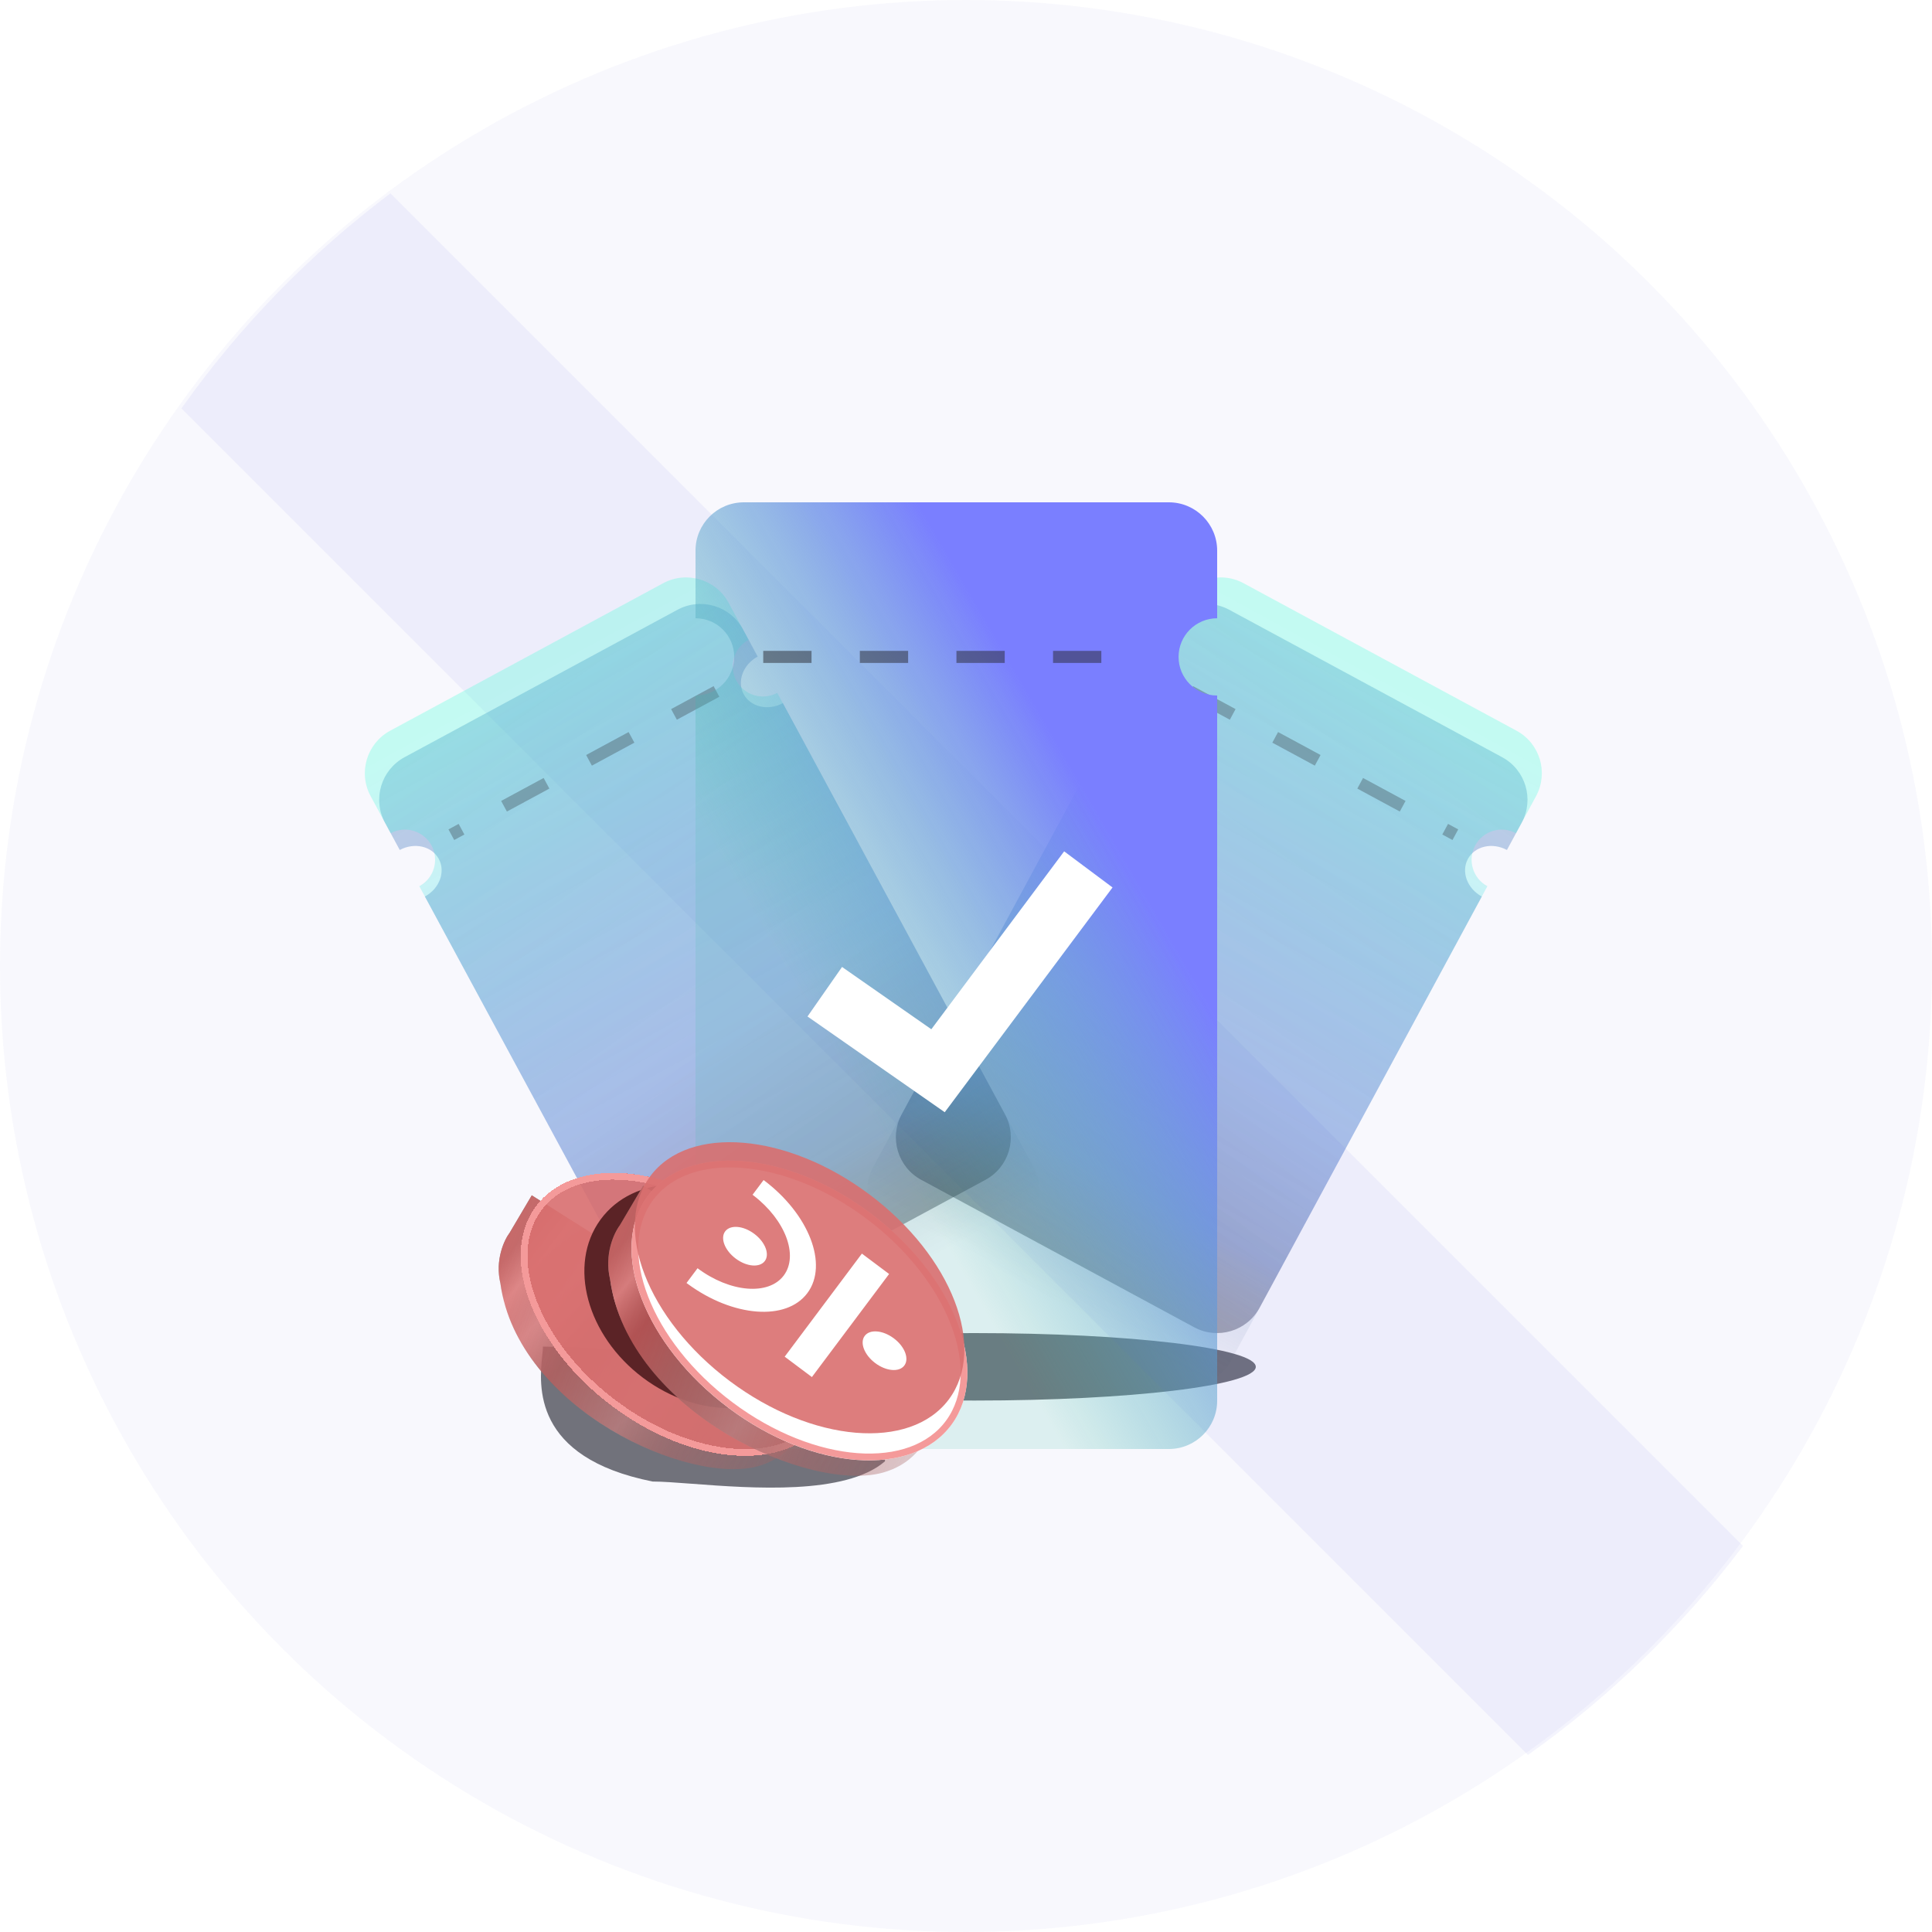 <svg width="80" height="80" viewBox="0 0 80 80" fill="none" xmlns="http://www.w3.org/2000/svg">
<g filter="url(#filter0_f_214_8128)">
<path fill-rule="evenodd" clipRule="evenodd" d="M40.361 57.994C46.789 57.994 52 57.369 52 56.597C52 55.825 46.789 55.2 40.361 55.2C35.792 55.2 31.839 55.516 29.934 55.976L22.481 55.758C22.481 55.85 22.468 55.974 22.453 56.125C22.327 57.358 22.023 60.351 27.024 61.347C27.421 61.347 27.988 61.39 28.657 61.44C31.141 61.627 35.015 61.918 36.645 60.509C36.645 59.283 36.879 58.482 37.476 57.951C38.399 57.979 39.365 57.994 40.361 57.994Z" fill="#17181F" fill-opacity="0.6"/>
</g>
<circle cx="40" cy="40" r="40" fill="#4B52DF" fill-opacity="0.04"/>
<path fill-rule="evenodd" clipRule="evenodd" d="M16.168 8.006L72.174 64.013C69.674 67.338 66.667 70.261 63.269 72.668L7.513 16.912C9.919 13.513 12.842 10.507 16.168 8.006Z" fill="#4B52DF" fill-opacity="0.06"/>
<path fill-rule="evenodd" clipRule="evenodd" d="M48.189 26.057C48.714 25.086 49.927 24.724 50.899 25.249L62.201 31.355C63.173 31.88 63.535 33.094 63.01 34.066L62.399 35.196C61.793 34.87 61.07 35.036 60.782 35.568C60.495 36.099 60.753 36.795 61.358 37.123L52.158 54.15C51.633 55.122 50.419 55.484 49.447 54.959L38.145 48.853C37.174 48.328 36.812 47.114 37.337 46.142L46.537 29.115L46.539 29.116C47.145 29.444 47.87 29.278 48.157 28.746C48.444 28.214 48.186 27.517 47.58 27.189L47.578 27.189L48.189 26.057Z" fill="url(#paint0_linear_214_8128)" fill-opacity="0.5"/>
<g filter="url(#filter1_b_214_8128)">
<path fill-rule="evenodd" clipRule="evenodd" d="M48.783 24.959C49.308 23.988 50.521 23.625 51.493 24.15L62.795 30.257C63.767 30.782 64.129 31.996 63.604 32.968L62.775 34.501C62.169 34.175 61.413 34.401 61.086 35.007C60.758 35.613 60.983 36.369 61.589 36.697L50.972 56.346C50.447 57.318 49.233 57.68 48.262 57.155L36.96 51.048C35.988 50.523 35.626 49.309 36.151 48.338L46.767 28.689L46.769 28.69C47.375 29.018 48.133 28.792 48.46 28.186C48.788 27.579 48.562 26.822 47.956 26.494L47.954 26.494L48.783 24.959Z" fill="url(#paint1_linear_214_8128)" fill-opacity="0.3"/>
</g>
<path d="M49.284 28.631L60.263 34.563" stroke="#282931" stroke-opacity="0.3" stroke-width="0.5" stroke-dasharray="2 2"/>
<path fill-rule="evenodd" clipRule="evenodd" d="M30.763 26.057C30.238 25.086 29.025 24.724 28.053 25.249L16.751 31.355C15.779 31.88 15.417 33.094 15.942 34.066L16.553 35.196C17.159 34.87 17.883 35.036 18.17 35.568C18.457 36.099 18.199 36.795 17.594 37.123L26.794 54.15C27.32 55.122 28.533 55.484 29.505 54.959L40.807 48.853C41.779 48.328 42.141 47.114 41.615 46.142L32.416 29.115L32.414 29.116C31.807 29.444 31.083 29.278 30.795 28.746C30.508 28.214 30.766 27.517 31.372 27.189L31.374 27.189L30.763 26.057Z" fill="url(#paint2_linear_214_8128)" fill-opacity="0.5"/>
<g filter="url(#filter2_b_214_8128)">
<path fill-rule="evenodd" clipRule="evenodd" d="M30.169 24.959C29.644 23.988 28.431 23.625 27.459 24.15L16.157 30.257C15.185 30.782 14.823 31.996 15.348 32.968L16.177 34.501C16.783 34.175 17.539 34.401 17.867 35.007C18.194 35.613 17.969 36.369 17.364 36.697L27.98 56.346C28.505 57.318 29.719 57.68 30.691 57.155L41.992 51.048C42.964 50.523 43.327 49.309 42.801 48.338L32.185 28.689L32.183 28.69C31.577 29.018 30.82 28.792 30.492 28.186C30.164 27.579 30.39 26.822 30.997 26.494L30.998 26.494L30.169 24.959Z" fill="url(#paint3_linear_214_8128)" fill-opacity="0.3"/>
</g>
<path d="M29.668 28.631L18.689 34.563" stroke="#282931" stroke-opacity="0.3" stroke-width="0.5" stroke-dasharray="2 2"/>
<g filter="url(#filter3_b_214_8128)">
<path fill-rule="evenodd" clipRule="evenodd" d="M28.8 22.8C28.8 21.696 29.695 20.8 30.8 20.8H48.4C49.504 20.8 50.4 21.696 50.4 22.8V25.601C49.517 25.602 48.802 26.318 48.802 27.201C48.802 28.083 49.517 28.799 50.4 28.8V58C50.4 59.105 49.504 60 48.4 60H30.8C29.695 60 28.8 59.105 28.8 58V28.8L28.802 28.8C29.686 28.8 30.402 28.084 30.402 27.201C30.402 26.317 29.686 25.601 28.802 25.601L28.8 25.601V22.8Z" fill="url(#paint4_linear_214_8128)"/>
</g>
<path d="M31.604 27.201H47.603" stroke="#282931" stroke-opacity="0.5" stroke-width="0.5" stroke-dasharray="2 2"/>
<path d="M34.152 41.065L38.842 44.337L45.066 36" stroke="white" stroke-width="2.5"/>
<g filter="url(#filter4_b_214_8128)">
<path d="M21.105 51.043L22.019 49.496L34.169 57.154C34.169 57.154 34.113 58.251 32.903 59.696C32.653 59.995 32.278 60.437 31.463 60.69C28.615 61.573 21.431 58.358 20.721 53.144C20.489 52.171 20.88 51.338 21.105 51.043Z" fill="url(#paint5_linear_214_8128)" fill-opacity="0.8"/>
</g>
<path d="M21.105 51.043L22.019 49.496L34.169 57.154C34.169 57.154 34.113 58.251 32.903 59.696C32.653 59.995 32.278 60.437 31.463 60.69C28.615 61.573 21.431 58.358 20.721 53.144C20.489 52.171 20.88 51.338 21.105 51.043Z" fill="url(#paint6_linear_214_8128)" fill-opacity="0.8"/>
<g filter="url(#filter5_bd_214_8128)">
<ellipse rx="4.679" ry="7.483" transform="matrix(0.592 -0.814 0.795 0.595 28.127 53.492)" fill="#DA6F6F" fill-opacity="0.9" shape-rendering="crispEdges"/>
<path d="M30.815 49.798C32.44 51.014 33.6 52.534 34.164 54.001C34.73 55.47 34.693 56.864 33.967 57.862C33.24 58.86 31.938 59.307 30.387 59.193C28.839 59.078 27.065 58.402 25.44 57.185C23.814 55.969 22.654 54.449 22.09 52.983C21.524 51.514 21.562 50.119 22.288 49.121C23.014 48.123 24.316 47.676 25.867 47.791C27.415 47.905 29.189 48.581 30.815 49.798Z" stroke="#F49A9A" stroke-width="0.28" shape-rendering="crispEdges"/>
</g>
<g filter="url(#filter6_f_214_8128)">
<ellipse rx="4.156" ry="5.32" transform="matrix(0.592 -0.814 0.795 0.595 29.091 53.672)" fill="#5B2326"/>
</g>
<g filter="url(#filter7_b_214_8128)">
<path d="M25.666 50.738L26.634 49.099L39.502 57.21C39.502 57.21 39.443 58.371 38.161 59.902C37.897 60.218 37.499 60.687 36.637 60.954C33.62 61.89 26.011 58.484 25.26 52.962C25.014 51.932 25.428 51.05 25.666 50.738Z" fill="url(#paint7_linear_214_8128)" fill-opacity="0.8"/>
</g>
<path d="M25.666 50.738L26.634 49.099L39.502 57.21C39.502 57.21 39.443 58.371 38.161 59.902C37.897 60.218 37.499 60.687 36.637 60.954C33.62 61.89 26.011 58.484 25.26 52.962C25.014 51.932 25.428 51.05 25.666 50.738Z" fill="url(#paint8_linear_214_8128)" fill-opacity="0.8"/>
<g filter="url(#filter8_bd_214_8128)">
<ellipse rx="4.956" ry="7.925" transform="matrix(0.592 -0.814 0.795 0.595 33.103 53.332)" fill="white"/>
<path d="M35.955 49.413C37.677 50.702 38.907 52.312 39.505 53.868C40.105 55.425 40.066 56.905 39.294 57.965C38.523 59.025 37.14 59.499 35.496 59.378C33.855 59.256 31.975 58.54 30.252 57.251C28.529 55.961 27.3 54.351 26.702 52.795C26.102 51.238 26.141 49.758 26.912 48.698C27.684 47.638 29.066 47.164 30.71 47.285C32.352 47.407 34.232 48.123 35.955 49.413Z" stroke="#F49A9A" stroke-width="0.28"/>
</g>
<path d="M39.287 57.949C40.884 55.816 39.414 52.015 36.002 49.46C32.591 46.905 28.53 46.563 26.932 48.696C25.334 50.83 26.805 54.63 30.216 57.186C33.628 59.741 37.689 60.083 39.287 57.949ZM37.01 55.417C37.464 55.756 37.659 56.261 37.446 56.544C37.234 56.828 36.695 56.782 36.242 56.443C35.789 56.103 35.594 55.599 35.806 55.316C36.018 55.032 36.557 55.078 37.01 55.417ZM36.816 52.753L33.619 57.021L32.492 56.177L35.689 51.909L36.816 52.753ZM32.454 52.815C33.077 51.983 32.516 50.509 31.202 49.504L31.162 49.473L31.619 48.863C33.501 50.272 34.311 52.369 33.43 53.546C32.557 54.711 30.353 54.538 28.483 53.167L28.427 53.126L28.884 52.515C30.227 53.521 31.825 53.655 32.454 52.815ZM31.232 51.09C31.686 51.429 31.881 51.934 31.669 52.217C31.456 52.5 30.917 52.455 30.464 52.115C30.011 51.776 29.816 51.271 30.028 50.988C30.24 50.705 30.779 50.75 31.232 51.09Z" fill="#DA6F6F" fill-opacity="0.9"/>
<defs>
<filter id="filter0_f_214_8128" x="16.399" y="49.2" width="41.601" height="18.4" filterUnits="userSpaceOnUse" color-interpolation-filters="sRGB">
<feFlood flood-opacity="0" result="BackgroundImageFix"/>
<feBlend mode="normal" in="SourceGraphic" in2="BackgroundImageFix" result="shape"/>
<feGaussianBlur stdDeviation="3" result="effect1_foregroundBlur_214_8128"/>
</filter>
<filter id="filter1_b_214_8128" x="25.91" y="13.91" width="47.935" height="53.486" filterUnits="userSpaceOnUse" color-interpolation-filters="sRGB">
<feFlood flood-opacity="0" result="BackgroundImageFix"/>
<feGaussianBlur in="BackgroundImageFix" stdDeviation="5"/>
<feComposite in2="SourceAlpha" operator="in" result="effect1_backgroundBlur_214_8128"/>
<feBlend mode="normal" in="SourceGraphic" in2="effect1_backgroundBlur_214_8128" result="shape"/>
</filter>
<filter id="filter2_b_214_8128" x="5.107" y="13.91" width="47.935" height="53.486" filterUnits="userSpaceOnUse" color-interpolation-filters="sRGB">
<feFlood flood-opacity="0" result="BackgroundImageFix"/>
<feGaussianBlur in="BackgroundImageFix" stdDeviation="5"/>
<feComposite in2="SourceAlpha" operator="in" result="effect1_backgroundBlur_214_8128"/>
<feBlend mode="normal" in="SourceGraphic" in2="effect1_backgroundBlur_214_8128" result="shape"/>
</filter>
<filter id="filter3_b_214_8128" x="20.8" y="12.8" width="37.6" height="55.2" filterUnits="userSpaceOnUse" color-interpolation-filters="sRGB">
<feFlood flood-opacity="0" result="BackgroundImageFix"/>
<feGaussianBlur in="BackgroundImageFix" stdDeviation="4"/>
<feComposite in2="SourceAlpha" operator="in" result="effect1_backgroundBlur_214_8128"/>
<feBlend mode="normal" in="SourceGraphic" in2="effect1_backgroundBlur_214_8128" result="shape"/>
</filter>
<filter id="filter4_b_214_8128" x="16.706" y="45.552" width="21.407" height="19.228" filterUnits="userSpaceOnUse" color-interpolation-filters="sRGB">
<feFlood flood-opacity="0" result="BackgroundImageFix"/>
<feGaussianBlur in="BackgroundImageFix" stdDeviation="1.972"/>
<feComposite in2="SourceAlpha" operator="in" result="effect1_backgroundBlur_214_8128"/>
<feBlend mode="normal" in="SourceGraphic" in2="effect1_backgroundBlur_214_8128" result="shape"/>
</filter>
<filter id="filter5_bd_214_8128" x="12.235" y="38.305" width="31.785" height="30.373" filterUnits="userSpaceOnUse" color-interpolation-filters="sRGB">
<feFlood flood-opacity="0" result="BackgroundImageFix"/>
<feGaussianBlur in="BackgroundImageFix" stdDeviation="4.663"/>
<feComposite in2="SourceAlpha" operator="in" result="effect1_backgroundBlur_214_8128"/>
<feColorMatrix in="SourceAlpha" type="matrix" values="0 0 0 0 0 0 0 0 0 0 0 0 0 0 0 0 0 0 127 0" result="hardAlpha"/>
<feOffset dy="0.933"/>
<feGaussianBlur stdDeviation="0.933"/>
<feComposite in2="hardAlpha" operator="out"/>
<feColorMatrix type="matrix" values="0 0 0 0 0 0 0 0 0 0 0 0 0 0 0 0 0 0 0.1 0"/>
<feBlend mode="normal" in2="effect1_backgroundBlur_214_8128" result="effect2_dropShadow_214_8128"/>
<feBlend mode="normal" in="SourceGraphic" in2="effect2_dropShadow_214_8128" result="shape"/>
</filter>
<filter id="filter6_f_214_8128" x="22.195" y="47.039" width="13.79" height="13.266" filterUnits="userSpaceOnUse" color-interpolation-filters="sRGB">
<feFlood flood-opacity="0" result="BackgroundImageFix"/>
<feBlend mode="normal" in="SourceGraphic" in2="BackgroundImageFix" result="shape"/>
<feGaussianBlur stdDeviation="1" result="effect1_foregroundBlur_214_8128"/>
</filter>
<filter id="filter7_b_214_8128" x="21.24" y="45.155" width="22.206" height="19.898" filterUnits="userSpaceOnUse" color-interpolation-filters="sRGB">
<feFlood flood-opacity="0" result="BackgroundImageFix"/>
<feGaussianBlur in="BackgroundImageFix" stdDeviation="1.972"/>
<feComposite in2="SourceAlpha" operator="in" result="effect1_backgroundBlur_214_8128"/>
<feBlend mode="normal" in="SourceGraphic" in2="effect1_backgroundBlur_214_8128" result="shape"/>
</filter>
<filter id="filter8_bd_214_8128" x="16.823" y="37.799" width="32.56" height="31.066" filterUnits="userSpaceOnUse" color-interpolation-filters="sRGB">
<feFlood flood-opacity="0" result="BackgroundImageFix"/>
<feGaussianBlur in="BackgroundImageFix" stdDeviation="4.663"/>
<feComposite in2="SourceAlpha" operator="in" result="effect1_backgroundBlur_214_8128"/>
<feColorMatrix in="SourceAlpha" type="matrix" values="0 0 0 0 0 0 0 0 0 0 0 0 0 0 0 0 0 0 127 0" result="hardAlpha"/>
<feOffset dy="0.933"/>
<feGaussianBlur stdDeviation="0.933"/>
<feComposite in2="hardAlpha" operator="out"/>
<feColorMatrix type="matrix" values="0 0 0 0 0 0 0 0 0 0 0 0 0 0 0 0 0 0 0.1 0"/>
<feBlend mode="normal" in2="effect1_backgroundBlur_214_8128" result="effect2_dropShadow_214_8128"/>
<feBlend mode="normal" in="SourceGraphic" in2="effect2_dropShadow_214_8128" result="shape"/>
</filter>
<linearGradient id="paint0_linear_214_8128" x1="88.585" y1="3.046" x2="47.037" y2="61.337" gradientUnits="userSpaceOnUse">
<stop offset="0.046" stop-color="#49FFDA"/>
<stop offset="0.769" stop-color="#4449B3" stop-opacity="0.6"/>
<stop offset="0.937" stop-color="#282931" stop-opacity="0.83"/>
</linearGradient>
<linearGradient id="paint1_linear_214_8128" x1="57.863" y1="26.529" x2="39.341" y2="60.457" gradientUnits="userSpaceOnUse">
<stop offset="0.046" stop-color="#49FFDA"/>
<stop offset="0.654" stop-color="#4486F1" stop-opacity="0.6"/>
<stop offset="0.797" stop-color="#313239" stop-opacity="0"/>
<stop offset="0.948" stop-color="#313239" stop-opacity="0"/>
</linearGradient>
<linearGradient id="paint2_linear_214_8128" x1="-9.633" y1="3.046" x2="31.915" y2="61.337" gradientUnits="userSpaceOnUse">
<stop offset="0.046" stop-color="#49FFDA"/>
<stop offset="0.769" stop-color="#4449B3" stop-opacity="0.6"/>
<stop offset="0.937" stop-color="#282931" stop-opacity="0.83"/>
</linearGradient>
<linearGradient id="paint3_linear_214_8128" x1="21.089" y1="26.529" x2="39.611" y2="60.457" gradientUnits="userSpaceOnUse">
<stop offset="0.046" stop-color="#49FFDA"/>
<stop offset="0.654" stop-color="#4486F1" stop-opacity="0.6"/>
<stop offset="0.797" stop-color="#313239" stop-opacity="0"/>
<stop offset="0.948" stop-color="#313239" stop-opacity="0"/>
</linearGradient>
<linearGradient id="paint4_linear_214_8128" x1="44.8" y1="61.2" x2="57.248" y2="53.979" gradientUnits="userSpaceOnUse">
<stop stop-color="#3EBDA4" stop-opacity="0.15"/>
<stop offset="1" stop-color="#7A7FFF"/>
</linearGradient>
<linearGradient id="paint5_linear_214_8128" x1="17.77" y1="53.378" x2="33.271" y2="66.557" gradientUnits="userSpaceOnUse">
<stop offset="0.077" stop-color="#737373"/>
<stop offset="0.134" stop-color="#FDFDFD"/>
<stop offset="0.21" stop-color="#737373" stop-opacity="0.19"/>
<stop offset="0.305" stop-color="#626161"/>
<stop offset="0.474" stop-color="#9A9DA0"/>
<stop offset="0.602" stop-color="#737373" stop-opacity="0.27"/>
<stop offset="1" stop-color="#4B4D48" stop-opacity="0"/>
</linearGradient>
<linearGradient id="paint6_linear_214_8128" x1="20.207" y1="53.314" x2="33.732" y2="58.124" gradientUnits="userSpaceOnUse">
<stop stop-color="#D56060"/>
<stop offset="1" stop-color="#BE6363" stop-opacity="0.28"/>
</linearGradient>
<linearGradient id="paint7_linear_214_8128" x1="22.134" y1="53.21" x2="38.55" y2="67.168" gradientUnits="userSpaceOnUse">
<stop offset="0.077" stop-color="#737373"/>
<stop offset="0.134" stop-color="#FDFDFD"/>
<stop offset="0.21" stop-color="#737373" stop-opacity="0.19"/>
<stop offset="0.305" stop-color="#626161"/>
<stop offset="0.474" stop-color="#9A9DA0"/>
<stop offset="0.602" stop-color="#737373" stop-opacity="0.27"/>
<stop offset="1" stop-color="#4B4D48" stop-opacity="0"/>
</linearGradient>
<linearGradient id="paint8_linear_214_8128" x1="24.715" y1="53.143" x2="39.039" y2="58.237" gradientUnits="userSpaceOnUse">
<stop stop-color="#D56060"/>
<stop offset="1" stop-color="#BE6363" stop-opacity="0.28"/>
</linearGradient>
</defs>
</svg>
